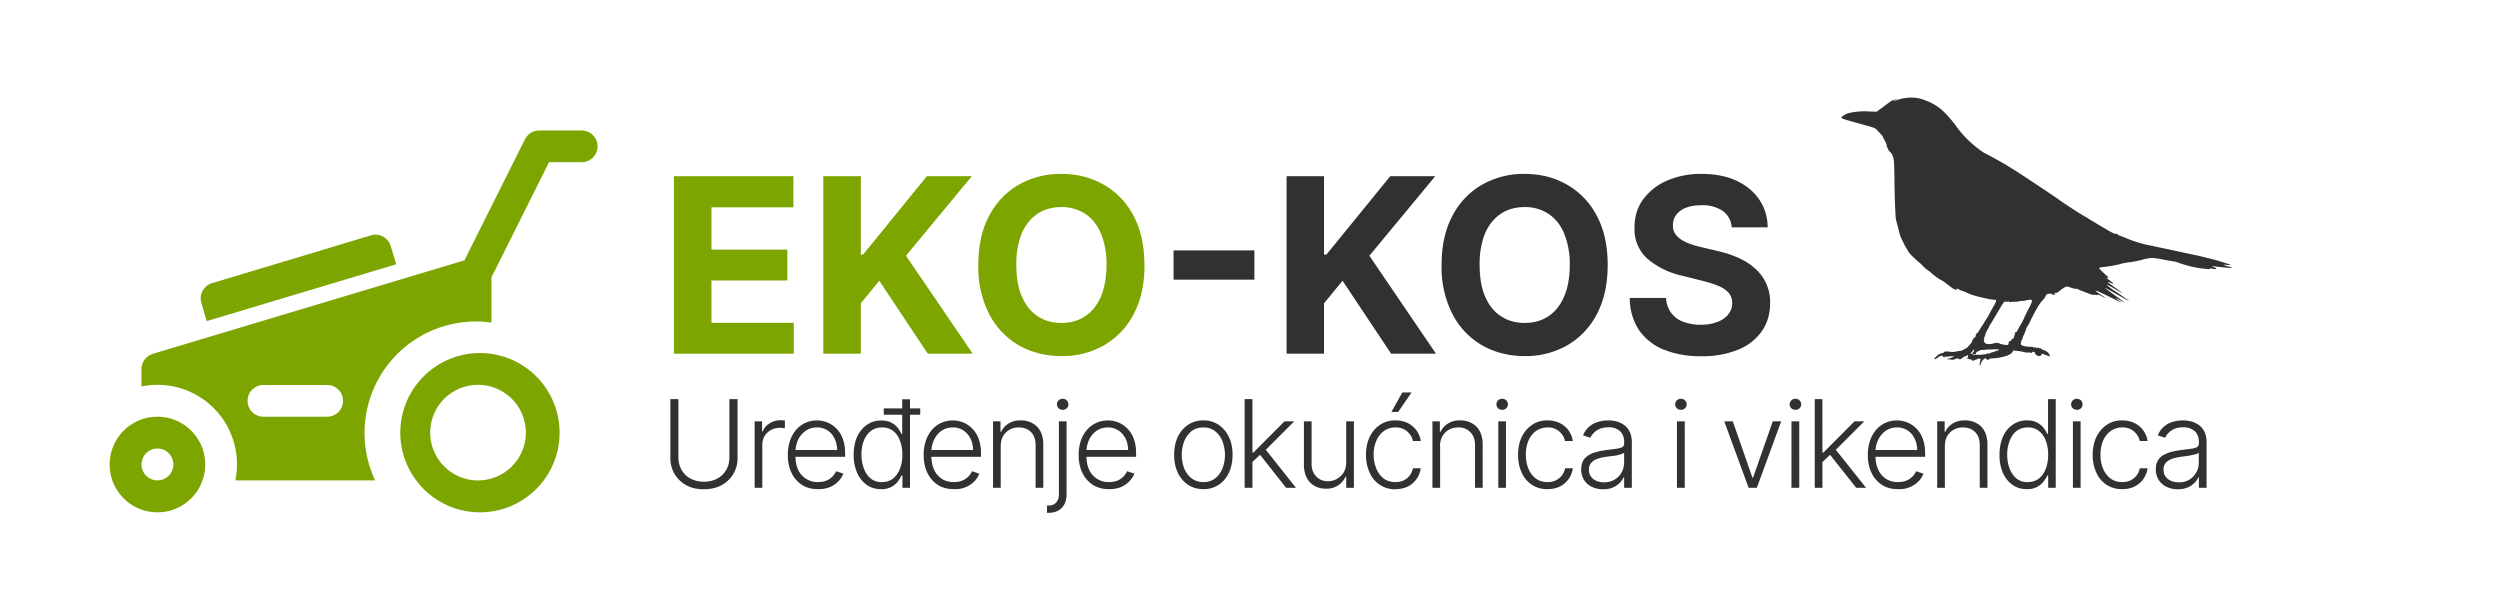 <svg width="205" height="50" fill="none" xmlns="http://www.w3.org/2000/svg">
  <path d="M39 28.96A6.53 6.53 0 1 1 38.99 42 6.53 6.53 0 0 1 39 28.96Zm0 10.43a3.92 3.92 0 1 0 0-7.83 3.92 3.92 0 0 0 0 7.83Zm-26.09-5.22a3.92 3.92 0 1 1 0 7.84 3.92 3.92 0 0 1 0-7.84Zm0 5.22a1.3 1.3 0 1 0 0-2.61 1.3 1.3 0 0 0 0 2.61Zm4.47-16.17 13.04-3.92a1.3 1.3 0 0 1 1.62.88l.45 1.49-15.54 4.66-.44-1.5a1.3 1.3 0 0 1 .87-1.61Z" fill="#7DA500"/>
  <path d="m12.54 29.01 25.54-7.66 4.97-9.93a1.3 1.3 0 0 1 1.17-.72h3.48a1.3 1.3 0 0 1 0 2.6h-2.68l-4.72 9.44v3.71a9.14 9.14 0 0 0-9.54 12.94H19.3a6.52 6.52 0 0 0-7.7-7.7v-1.43c0-.57.39-1.08.94-1.25Zm9.07 5.16h5.22a1.3 1.3 0 0 0 0-2.6H21.6a1.3 1.3 0 0 0 0 2.6ZM55.26 29V14.45h9.8V17h-6.72v3.47h6.22V23h-6.22v3.47h6.75V29h-9.83Zm12.25 0V14.45h3.08v6.42h.19L76 14.45h3.69l-5.4 6.52L79.76 29h-3.68l-3.98-5.98-1.51 1.85V29H67.5Zm26.34-7.27c0 1.58-.3 2.93-.9 4.05a6.25 6.25 0 0 1-2.45 2.55 6.9 6.9 0 0 1-3.47.87c-1.29 0-2.45-.3-3.48-.88a6.27 6.27 0 0 1-2.43-2.55 8.45 8.45 0 0 1-.9-4.04c0-1.59.3-2.94.9-4.05a6.22 6.22 0 0 1 2.43-2.54 6.89 6.89 0 0 1 3.48-.88c1.29 0 2.44.29 3.47.88a6.2 6.2 0 0 1 2.44 2.54c.6 1.11.9 2.46.9 4.05Zm-3.12 0a6.5 6.5 0 0 0-.46-2.6c-.3-.7-.74-1.24-1.29-1.6a3.46 3.46 0 0 0-1.95-.55c-.74 0-1.39.18-1.94.54-.56.37-.99.9-1.3 1.6a6.7 6.7 0 0 0-.45 2.6c0 1.03.15 1.9.46 2.6.3.71.73 1.25 1.29 1.61.55.37 1.2.55 1.94.55.75 0 1.4-.18 1.95-.55.55-.36.98-.9 1.29-1.6.3-.7.46-1.58.46-2.6Z" fill="#7DA500"/>
  <path d="M102.86 20.53v2.4h-6.63v-2.4h6.63ZM105.5 29V14.45h3.07v6.42h.2l5.23-6.42h3.69l-5.4 6.52 5.46 8.03h-3.68l-3.98-5.98-1.52 1.85V29h-3.07Zm26.33-7.27c0 1.58-.3 2.93-.9 4.05a6.26 6.26 0 0 1-2.44 2.55 6.9 6.9 0 0 1-3.47.87c-1.29 0-2.45-.3-3.48-.88a6.26 6.26 0 0 1-2.43-2.55 8.45 8.45 0 0 1-.9-4.04c0-1.59.3-2.94.9-4.05a6.21 6.21 0 0 1 2.43-2.54 6.88 6.88 0 0 1 3.48-.88c1.29 0 2.44.29 3.47.88a6.21 6.21 0 0 1 2.44 2.54c.6 1.11.9 2.46.9 4.05Zm-3.11 0a6.5 6.5 0 0 0-.47-2.6 3.5 3.5 0 0 0-1.28-1.6 3.46 3.46 0 0 0-1.95-.55c-.74 0-1.39.18-1.94.54-.56.37-.99.9-1.3 1.6a6.7 6.7 0 0 0-.45 2.6c0 1.03.15 1.9.45 2.6.31.71.74 1.25 1.3 1.61.55.37 1.2.55 1.94.55.75 0 1.4-.18 1.95-.55.55-.36.98-.9 1.28-1.6.31-.7.47-1.58.47-2.6Zm13.28-3.1a1.8 1.8 0 0 0-.73-1.33 2.9 2.9 0 0 0-1.75-.47c-.5 0-.93.07-1.28.21a1.8 1.8 0 0 0-.79.58c-.18.24-.27.52-.27.83 0 .26.04.5.16.68.13.2.3.37.5.5.22.15.47.27.75.37.28.1.57.19.9.26l1.3.31c.63.14 1.22.33 1.75.57.53.23.99.53 1.37.87a3.63 3.63 0 0 1 1.24 2.84c0 .89-.23 1.66-.68 2.31a4.33 4.33 0 0 1-1.94 1.51 7.6 7.6 0 0 1-3.03.54 8 8 0 0 1-3.07-.54 4.5 4.5 0 0 1-2.03-1.6 4.78 4.78 0 0 1-.76-2.64h2.98a2.12 2.12 0 0 0 1.42 1.96 4 4 0 0 0 1.43.24c.52 0 .97-.08 1.35-.23.4-.15.7-.36.9-.63.22-.27.32-.58.32-.93 0-.33-.1-.6-.29-.83a2.2 2.2 0 0 0-.83-.56c-.37-.16-.82-.3-1.35-.43l-1.58-.4a6.64 6.64 0 0 1-2.9-1.4 3.25 3.25 0 0 1-1.06-2.56c0-.88.23-1.65.7-2.3a4.74 4.74 0 0 1 1.97-1.55 6.94 6.94 0 0 1 2.84-.55c1.08 0 2.02.18 2.83.55.8.37 1.43.88 1.88 1.54.45.66.69 1.42.7 2.29H142Zm20.41 11.25a.8.8 0 0 1 .24-.41c.12-.11.2-.12.24-.03.04.08.16.09.24 0 .05-.03.1-.05.17-.05a4.4 4.4 0 0 0 1.19-.2c.16-.04.44-.19.47-.25.01-.03.04-.06.05-.06.01 0 .03-.03.04-.07l.02-.07.22.02a4.37 4.37 0 0 1 .71.12c.02.02.11.03.34.03.13 0 .22.01.22.03l.01.02c.02 0 .04-.03.06-.06.04-.06.14-.07.2-.02.03.02.06.08.07.13.02.06.05.1.11.13.18.09.4.05.4-.07 0-.03 0-.06.03-.06.04 0 .24.07.34.12l.13.03.12.04.08.04-.02-.07c-.05-.22-.26-.39-.58-.49a.33.33 0 0 1-.13-.08c-.04-.05-.07-.06-.13-.05-.06.02-.08 0-.1-.02-.02-.06-.06-.06-.12 0-.04.04-.04.04-.09-.02-.04-.05-.05-.05-.12-.03-.06.03-.08.02-.1 0-.02-.04-.07-.05-.2-.04-.27 0-.7-.07-.72-.13a.05.05 0 0 0-.05-.03c-.04 0-.07-.1-.04-.14.02-.02.03-.07.03-.13s.02-.1.05-.14a.18.18 0 0 0 .06-.11c0-.04.05-.2.13-.35.07-.16.14-.34.15-.4.02-.08.09-.22.16-.32s.13-.2.13-.22c0-.03.44-.9.58-1.13.18-.32.37-.6.52-.74.08-.08.17-.2.21-.3.08-.16.08-.17.23-.2.13-.03.15-.03.19.01.03.05.03.05.02 0-.01-.05.03-.04.1.01.02.03.06.04.09.05.02 0 .06 0 .09.02.04.01.04 0 .03-.03-.02-.04-.01-.04.02-.03.07.03.05-.03-.02-.07-.07-.03-.07-.03.1-.05.12 0 .17-.03.21-.07.2-.2.64-.48.73-.45l.3.1c.13.05.28.09.35.09.11 0 .15 0 .36.1a9.13 9.13 0 0 0 .7.27c.18.08.42.15.43.13.01-.02.07-.02.17 0 .12.02.15.02.17 0 .02-.04.08-.01.33.1.16.1.3.16.3.15.02 0-.06-.06-.16-.13a4.46 4.46 0 0 1-.63-.45c0-.03.12 0 .3.09l.26.12a42.92 42.92 0 0 1 1.59.79s-.11-.1-.26-.2l-.27-.2c0-.02.19.07.3.13a11.56 11.56 0 0 0 .49.24l-.91-.66-.71-.52.02-.01c.04 0 .66.34 1.44.79.46.26.5.28.5.27 0-.02-.45-.34-1-.72a5.3 5.3 0 0 1-.85-.62c.01-.02.31.12.47.22a27.03 27.03 0 0 0 .92.52l-.46-.34-.78-.56-.07-.05h.08c.04 0 .12.03.19.06.12.07.22.08.2.03a73.46 73.46 0 0 0-.4-.32c-.21-.15-.21-.15-.1-.13.14.03.12-.04-.04-.17-.2-.17-.62-.58-.62-.62 0-.04.18-.08.49-.11.37-.04.8-.12 1.17-.21.32-.09.56-.14.96-.18.28-.04.74-.13 1-.22.19-.05.61-.12.77-.12l.48.06a39 39 0 0 0 1.44.26 8.97 8.97 0 0 0 2.7.6c.04-.01.08-.02.09-.04 0-.03.06-.02.24.01.23.05.3.03.25-.04a.65.65 0 0 0-.19-.1.8.8 0 0 1-.15-.07h.1a18.65 18.65 0 0 0 1.46.14c.1-.02.07-.06-.05-.08a2.58 2.58 0 0 1-.55-.17c0-.02.05-.02.1-.01.31.03.5.04.48.01a17.1 17.1 0 0 0-2.05-.6c-.25-.07-.68-.17-1.13-.26l-1.2-.26-2.12-.45a9.98 9.98 0 0 1-2.39-.76h-.02c-.06 0-.4-.13-.35-.15.02 0 0-.03-.04-.05-.05-.03-.09-.04-.12-.02-.1.04-.34-.1-1.82-.98a.74.74 0 0 1-.15-.1c-.01-.03-.02-.03-.02-.01l-.05-.02-.17-.11a.73.73 0 0 1-.15-.1l-.04-.03c-.09 0-1.81-1.1-2.34-1.5-.2-.15-2.6-1.75-3.3-2.2a31.02 31.02 0 0 0-2.77-1.59 8.86 8.86 0 0 1-2.27-2.16c0-.05-.56-.73-.86-1.04a4.26 4.26 0 0 0-1.66-1.09 3.04 3.04 0 0 0-1.53-.22c-.39.05-.6.1-.84.2-.25.1-.27.1-.1-.02.1-.05.15-.1.15-.1-.01-.01-.09.02-.17.06-.17.1-.2.1-.17.06.04-.07-.2.08-.64.41l-.6.45-.12.08-.6-.02a5.7 5.7 0 0 0-1.63.12c-.26.07-.3.1-.64.32-.01 0-.01.04 0 .07.02.08.08.1 1.48.49 1.36.38 1.26.33 1.5.61l.23.24c.12.11.17.18.2.3l.08.16c.04.02.2.38.21.49.02.12.15.4.22.47.17.15.21.21.27.37.12.3.13.5.15 2.41a54.72 54.72 0 0 0 .09 2.55c.01.19.03.3.16.76l.18.69c.02.1.07.24.11.32l.22.45.15.3c.02.01.07.1.22.36.04.08.15.2.23.29a9.53 9.53 0 0 0 .82.74 3.16 3.16 0 0 0 .52.49l.1.07c.05.03.15.1.21.17.22.2.73.57.8.57l.16.1.16.1c.01 0 .06.04.1.09l.09.07.05.03c.21.17.45.35.53.38.08.03.24.04.24.02s-.01-.04-.03-.04c-.02 0-.02-.02-.01-.03h.06l.06.02.12.08.23.1c.07 0 .14.03.17.04a4.11 4.11 0 0 0 .8.32c.16.07 1.36.34 1.54.34.31 0 .32.05.08.48a16.67 16.67 0 0 0-.44.8 2.92 2.92 0 0 1-.17.28l-.12.18-.2.35c-.02 0-.06.07-.1.14l-.15.23a.37.37 0 0 0-.07.13c0 .02-.05.08-.12.14-.09.08-.12.12-.13.21-.01.11-.04.15-.15.2a.13.13 0 0 0-.06.1c0 .04-.03.09-.06.1-.04.02-.05.05-.04.1l-.01.06c-.02 0-.04.02-.05.04-.02.05-.1.13-.3.36a.52.52 0 0 1-.2.13c-.04.01-.07.03-.07.04 0 .02-.02.03-.05.03a.26.26 0 0 0-.1.05.52.52 0 0 1-.23.06c-.2.02-.32.04-.4.08h-.26a1 1 0 0 0-.24-.02c-.01 0-.04 0-.07-.02-.04-.02-.06-.03-.09 0-.01.01-.06.02-.1.01-.08 0-.1 0-.14.06-.02.04-.05.06-.06.06-.02-.03-.28.06-.38.13-.12.08-.35.32-.34.35.03.05.13.02.23-.07a.9.9 0 0 1 .4-.2c.02 0 .06.04.1.08.04.1.11.1.13.03.02-.06.04-.07.08-.03.02.02.07.02.17 0 .18-.03.52-.04.5-.02a1.18 1.18 0 0 1-.54.2c-.06.03-.05.03.09.04l.25.03c.16.02.2.01.26-.03.12-.08.27-.09.35-.03.06.04.08.05.16.01a.4.4 0 0 0 .14-.1.48.48 0 0 1 .19-.11.74.74 0 0 0 .18-.08c.07-.06.1-.04.08.07 0 .08-.02.11-.08.13-.06.03-.06.03-.01.04l.1.03a.7.7 0 0 0 .13.04c.13.02.22.07.22.1 0 .06 0 .06.11 0a.7.7 0 0 1 .18-.07.35.35 0 0 0 .13-.06c.03-.03.07-.03.15-.02.12.02.12.02.07.17-.04.12-.06.42-.02.42.01 0 .04-.05.05-.12Zm-.6-.76c-.03.02-.04.02-.04 0 0-.04.07-.08.13-.08.1 0 .13 0 .13-.06 0-.08.11-.18.2-.18.06 0 .08-.02.09-.05.01-.05.03-.05.07-.04l.19-.01c.09-.02.12-.02.12 0s0 .02.02 0c.03-.03.06-.03.66-.05.48-.01.54-.01.54.03 0 .02-.03.04-.08.05a.5.5 0 0 0-.14.05l-.3.1a.74.74 0 0 0-.25.1c0 .02-.05.02-.13.01-.07-.01-.11 0-.11.01 0 .03-.1.06-.28.07l-.3.03-.25-.01c-.07-.02-.1-.02-.14 0-.03.03-.07.03-.08.02h-.06Zm-.22-.1c0-.02.04-.08.1-.15l.12-.17c.02-.03.04-.04.06-.02.03.03.01.06-.04.16a.78.78 0 0 1-.11.16c-.05.04-.13.04-.13.01Zm2.66-.77a1.18 1.18 0 0 1-.33-.1c-.08-.05-.3-.03-.5.02a.93.93 0 0 1-.55.01c-.1-.02-.17-.1-.17-.19 0-.04 0-.05-.03-.04-.02.02-.02 0 0-.03.04-.12.05-.2.03-.2-.02-.02-.02-.04.01-.06.02-.01.06-.1.08-.2.04-.16.2-.5.25-.53a.3.3 0 0 0 .05-.11.74.74 0 0 1 .1-.19l.18-.29.5-.84.25-.43c.08-.13.17-.26.22-.3.07-.06.08-.07.15-.03.05.03.07.03.09 0 0-.01.02-.02.03 0 .01 0 .04 0 .05-.02.03-.02.05-.01.08.02.02.02.06.04.08.03.02-.01.04 0 .04.01 0 .03 0 .03.02 0 .01-.02.07-.03.16-.03.24 0 .56-.02.61-.06a.7.7 0 0 1 .2-.02c.09 0 .23-.02.3-.04.25-.06.4-.07.44-.03.04.03.04.15 0 .2a5.1 5.1 0 0 1-.33.68l-.13.27-.1.2a4.62 4.62 0 0 1-.46.87c0 .04-.03.09-.06.12l-.1.19c-.05.09-.08.12-.11.1-.04 0-.05.02-.07.11a.57.57 0 0 1-.05.17l-.03.09c.03.04-.02.12-.12.18-.05.03-.1.08-.1.11 0 .04-.03.06-.1.08-.1.02-.1.02-.12.15 0 .19-.09.2-.46.13Zm9.62-8.94-.04-.03-.03.01c.02.03.07.04.07.02ZM59.81 32.73h.67v4.81a2.49 2.49 0 0 1-1.32 2.25c-.41.22-.9.33-1.44.33-.54 0-1.02-.1-1.44-.33a2.49 2.49 0 0 1-1.31-2.25v-4.81h.66v4.77c0 .38.09.73.26 1.03.17.3.41.54.73.71.31.17.68.26 1.1.26.42 0 .8-.09 1.1-.26.32-.17.56-.41.73-.71.18-.3.26-.65.26-1.03v-4.77ZM61.88 40v-5.45h.61v.83h.05c.1-.27.3-.5.56-.66a1.7 1.7 0 0 1 1.1-.25h.16v.65a5.67 5.67 0 0 0-.38-.04c-.28 0-.54.06-.76.18a1.34 1.34 0 0 0-.71 1.22V40h-.63Zm5.2.11c-.5 0-.95-.11-1.32-.35a2.38 2.38 0 0 1-.86-1c-.2-.42-.3-.9-.3-1.46 0-.54.1-1.03.3-1.46.2-.43.48-.76.84-1a2.3 2.3 0 0 1 2.1-.2 2.26 2.26 0 0 1 1.26 1.32c.13.34.2.73.2 1.19v.31h-4.27v-.56h3.62c0-.35-.08-.66-.22-.94a1.54 1.54 0 0 0-1.45-.91c-.34 0-.65.09-.9.27a1.9 1.9 0 0 0-.63.73c-.14.3-.22.64-.22 1v.33c0 .44.07.81.22 1.14a1.73 1.73 0 0 0 1.63 1.01c.26 0 .48-.04.68-.12a1.45 1.45 0 0 0 .8-.77l.6.2a2.05 2.05 0 0 1-1.11 1.1c-.28.12-.6.17-.97.17Zm5.17 0c-.45 0-.84-.11-1.18-.35-.33-.24-.6-.57-.79-1A3.64 3.64 0 0 1 70 37.3c0-.56.1-1.06.28-1.48.2-.42.46-.75.8-.98.34-.24.73-.36 1.18-.36.33 0 .6.06.83.18.22.11.4.26.53.43.13.17.23.34.3.5h.06v-2.85h.64V40H74v-1.01h-.08c-.07.16-.17.33-.3.5a1.65 1.65 0 0 1-1.37.62Zm.07-.58c.36 0 .66-.1.9-.28.25-.2.44-.46.57-.8.14-.34.2-.73.2-1.17a3 3 0 0 0-.2-1.16 1.7 1.7 0 0 0-.56-.79 1.44 1.44 0 0 0-.9-.28c-.37 0-.68.1-.93.3-.25.2-.44.46-.57.8-.13.33-.19.7-.19 1.13 0 .42.07.8.2 1.14.13.34.31.62.56.82.25.2.56.3.92.3Zm.15-5.52v-.52h2.99v.52h-2.99Zm5.75 6.1c-.5 0-.95-.11-1.32-.35a2.38 2.38 0 0 1-.86-1c-.2-.42-.3-.9-.3-1.46 0-.54.1-1.03.3-1.46.2-.43.48-.76.84-1a2.3 2.3 0 0 1 2.1-.2 2.26 2.26 0 0 1 1.26 1.32c.13.34.2.73.2 1.19v.31h-4.27v-.56h3.62c0-.35-.07-.66-.21-.94-.14-.28-.34-.5-.59-.67a1.53 1.53 0 0 0-.86-.24c-.35 0-.65.09-.92.27a1.9 1.9 0 0 0-.61.73c-.15.3-.22.64-.23 1v.33c0 .44.08.81.23 1.14.15.32.36.57.64.75.28.18.6.26.98.26.26 0 .49-.04.68-.12a1.45 1.45 0 0 0 .8-.77l.6.2c-.08.22-.22.44-.4.63a2.2 2.2 0 0 1-1.68.64Zm3.84-3.52V40h-.63v-5.45h.61v.85h.06c.13-.28.33-.5.6-.67.27-.17.6-.26 1-.26.37 0 .7.08.97.24.28.15.5.37.65.67.16.3.23.66.23 1.09V40h-.63v-3.5c0-.44-.12-.8-.37-1.06s-.59-.39-1-.39c-.3 0-.55.06-.77.19-.22.12-.4.3-.53.53-.13.23-.19.5-.19.82Zm4.77-2.04h.63v5.98c0 .3-.06.58-.17.8-.12.23-.28.4-.5.53-.22.12-.48.19-.79.19h-.15l.01-.6H86c.26 0 .46-.08.6-.24a.97.97 0 0 0 .23-.68v-5.98Zm.3-.94a.48.48 0 0 1-.32-.13.44.44 0 0 1-.14-.33c0-.12.04-.23.14-.32.09-.09.2-.13.33-.13s.24.04.33.13c.1.1.14.2.14.32 0 .13-.04.24-.14.33a.49.49 0 0 1-.33.13Zm3.8 6.5c-.5 0-.94-.11-1.31-.35a2.38 2.38 0 0 1-.87-1c-.2-.42-.3-.9-.3-1.46 0-.54.1-1.03.3-1.46.2-.43.49-.76.85-1a2.3 2.3 0 0 1 2.1-.2 2.26 2.26 0 0 1 1.26 1.32c.13.34.2.73.2 1.19v.31h-4.27v-.56h3.61c0-.35-.07-.66-.2-.94-.15-.28-.34-.5-.6-.67a1.53 1.53 0 0 0-.86-.24c-.34 0-.65.09-.91.27a1.9 1.9 0 0 0-.62.73c-.14.3-.22.64-.22 1v.33c0 .44.07.81.22 1.14a1.73 1.73 0 0 0 1.63 1.01c.26 0 .48-.04.68-.12a1.45 1.45 0 0 0 .8-.77l.6.2a2.05 2.05 0 0 1-1.11 1.1c-.28.12-.6.17-.97.17Zm7.75 0c-.47 0-.9-.12-1.25-.35a2.43 2.43 0 0 1-.85-1c-.2-.42-.3-.9-.3-1.46 0-.56.1-1.05.3-1.48.2-.42.49-.75.85-.99s.78-.36 1.25-.36.88.12 1.24.36.64.57.85 1c.2.42.3.9.3 1.47 0 .55-.1 1.04-.3 1.46-.2.43-.48.76-.85 1a2.2 2.2 0 0 1-1.24.35Zm0-.58c.38 0 .7-.1.96-.3.26-.2.46-.48.6-.81a3.14 3.14 0 0 0 0-2.24 1.91 1.91 0 0 0-.6-.82c-.26-.21-.58-.31-.96-.31s-.7.1-.97.3c-.26.21-.46.48-.6.83a3.14 3.14 0 0 0 0 2.24c.14.33.34.6.6.8.27.21.59.31.97.31Zm3.96-1.59v-.83h.14l2.55-2.56h.8l-2.52 2.52-.06.01-.91.86Zm-.58 2.06v-7.27h.64V40h-.64Zm3.4 0-2.21-2.8.45-.44 2.57 3.24h-.8Zm4.93-2.08v-3.37h.63V40h-.63v-.9h-.06a1.68 1.68 0 0 1-1.62.97c-.35 0-.65-.07-.92-.23a1.6 1.6 0 0 1-.64-.67c-.15-.3-.23-.66-.23-1.1v-3.52h.63v3.49c0 .43.13.77.38 1.03s.57.39.96.39a1.52 1.52 0 0 0 1.28-.7c.14-.23.22-.51.22-.84Zm4.03 2.2a2.23 2.23 0 0 1-2.11-1.37c-.2-.43-.3-.91-.3-1.45 0-.55.1-1.04.3-1.46.2-.43.49-.76.85-1 .36-.25.78-.37 1.25-.37.37 0 .7.07 1 .21a1.93 1.93 0 0 1 1.09 1.48h-.64a1.41 1.41 0 0 0-1.44-1.11c-.35 0-.66.1-.92.28-.27.19-.48.45-.63.79a2.8 2.8 0 0 0-.23 1.16c0 .44.08.83.23 1.17.14.34.35.6.61.8.27.19.58.28.94.28.24 0 .46-.04.66-.13a1.37 1.37 0 0 0 .78-1h.64a1.95 1.95 0 0 1-1.07 1.5c-.3.14-.63.21-1 .21Zm-.33-6.33.9-1.61h.76l-1.1 1.6h-.56Zm4 2.8V40h-.63v-5.45h.61v.85h.06c.13-.28.33-.5.6-.67.27-.17.6-.26 1-.26.37 0 .7.08.97.24.28.15.5.37.65.67.16.3.23.66.23 1.09V40h-.63v-3.5c0-.44-.12-.8-.38-1.06a1.3 1.3 0 0 0-1-.39c-.28 0-.54.06-.76.19-.22.12-.4.3-.53.53-.13.23-.2.5-.2.82Zm4.77 3.41v-5.45h.63V40h-.63Zm.32-6.4a.47.47 0 0 1-.34-.12.44.44 0 0 1-.13-.33c0-.12.04-.23.13-.32.1-.09.2-.13.34-.13.13 0 .24.04.33.13.1.1.14.2.14.32 0 .13-.05.24-.14.33a.49.49 0 0 1-.33.13Zm3.71 6.51a2.23 2.23 0 0 1-2.11-1.36c-.2-.43-.3-.91-.3-1.45 0-.55.1-1.04.3-1.46.2-.43.49-.76.85-1 .36-.25.78-.37 1.25-.37.37 0 .7.07 1 .21a1.93 1.93 0 0 1 1.09 1.48h-.64a1.41 1.41 0 0 0-1.44-1.11c-.34 0-.65.1-.92.28-.27.19-.48.45-.63.79a2.8 2.8 0 0 0-.22 1.16c0 .44.07.83.22 1.17.14.34.35.6.61.8.27.19.58.28.94.28.24 0 .47-.04.66-.13a1.37 1.37 0 0 0 .79-1h.63a1.95 1.95 0 0 1-1.07 1.5c-.3.14-.63.21-1 .21Zm4.56.01a2.1 2.1 0 0 1-.9-.19 1.58 1.58 0 0 1-.65-.56 1.6 1.6 0 0 1-.24-.9c0-.26.05-.5.15-.68.1-.18.25-.33.44-.45.18-.12.4-.21.66-.28.25-.07.54-.12.84-.16l.78-.1c.21-.03.37-.07.48-.13a.32.32 0 0 0 .17-.3v-.13c0-.37-.11-.66-.33-.88a1.33 1.33 0 0 0-.95-.32c-.4 0-.72.09-.97.26-.24.17-.42.37-.52.6l-.6-.2a1.86 1.86 0 0 1 1.25-1.11 2.85 2.85 0 0 1 1.47-.04c.22.06.44.15.63.29.2.13.35.32.47.55a2 2 0 0 1 .18.9V40h-.63v-.86h-.04a1.7 1.7 0 0 1-.9.84c-.22.1-.49.14-.79.14Zm.09-.57c.33 0 .63-.08.87-.23.25-.15.44-.35.57-.6.13-.24.2-.51.2-.81v-.79a.62.62 0 0 1-.24.12 3.3 3.3 0 0 1-.8.16l-.39.05c-.3.04-.57.1-.78.18-.22.08-.39.2-.5.34a.82.82 0 0 0-.18.54c0 .33.12.58.36.77.23.18.53.27.89.27Zm5.97.45v-5.45h.64V40h-.64Zm.33-6.4a.47.47 0 0 1-.34-.12.44.44 0 0 1-.13-.33c0-.12.04-.23.13-.32.1-.09.2-.13.34-.13.13 0 .24.04.33.13.1.1.14.2.14.32 0 .13-.05.24-.14.33a.5.5 0 0 1-.33.13Zm8.22.95-2 5.45h-.67l-2-5.45h.7l1.61 4.62h.05l1.62-4.62h.69Zm.84 5.45v-5.45h.64V40h-.64Zm.32-6.4a.47.47 0 0 1-.33-.12.44.44 0 0 1-.14-.33.46.46 0 0 1 .47-.45c.13 0 .25.04.34.13.09.1.14.2.14.32 0 .13-.05.24-.14.33-.1.08-.2.13-.34.13Zm2.16 4.34v-.83h.14l2.55-2.56h.8l-2.52 2.52-.06.01-.9.86Zm-.57 2.06v-7.27h.63V40h-.63Zm3.4 0-2.22-2.8.45-.44 2.58 3.24h-.81Zm3.43.11c-.5 0-.95-.11-1.32-.35a2.38 2.38 0 0 1-.86-1c-.2-.42-.3-.9-.3-1.46 0-.54.1-1.03.3-1.46.2-.43.48-.76.84-1a2.3 2.3 0 0 1 2.1-.2 2.26 2.26 0 0 1 1.26 1.32c.13.34.2.73.2 1.19v.31h-4.27v-.56h3.62c0-.35-.07-.66-.22-.94a1.54 1.54 0 0 0-1.45-.91c-.34 0-.64.09-.9.27a1.9 1.9 0 0 0-.62.73c-.15.3-.23.64-.23 1v.33c0 .44.08.81.23 1.14.15.32.36.57.64.75.28.18.6.26.98.26.26 0 .49-.04.68-.12a1.45 1.45 0 0 0 .8-.77l.6.2c-.08.22-.22.44-.4.63a2.2 2.2 0 0 1-1.68.64Zm3.84-3.52V40h-.63v-5.45h.61v.85h.06c.13-.28.33-.5.6-.67.27-.17.6-.26 1-.26.37 0 .7.08.97.24.28.15.5.37.65.67.16.3.23.66.23 1.09V40h-.63v-3.5c0-.44-.12-.8-.37-1.06s-.59-.39-1-.39c-.3 0-.55.06-.77.19-.22.12-.4.3-.53.53-.13.23-.19.5-.19.82Zm6.72 3.52c-.44 0-.84-.11-1.17-.35-.34-.24-.6-.57-.8-1a3.64 3.64 0 0 1-.27-1.47c0-.56.1-1.06.28-1.48.19-.42.45-.75.8-.98a2 2 0 0 1 1.17-.36c.33 0 .61.06.83.18.22.11.4.26.53.43.13.17.24.34.3.5h.07v-2.85h.63V40h-.62v-1.01h-.07c-.07.16-.18.33-.31.5a1.65 1.65 0 0 1-1.37.62Zm.08-.58c.35 0 .65-.1.9-.28.25-.2.44-.46.57-.8.13-.34.2-.73.2-1.17 0-.44-.07-.82-.2-1.16a1.8 1.8 0 0 0-.57-.79 1.44 1.44 0 0 0-.9-.28c-.37 0-.68.1-.93.3-.25.2-.43.46-.56.8-.13.33-.2.7-.2 1.13 0 .42.07.8.2 1.14.13.34.32.62.57.82.25.2.55.3.92.3Zm3.7.47v-5.45h.63V40h-.63Zm.32-6.4a.47.47 0 0 1-.33-.12.44.44 0 0 1-.14-.33c0-.12.05-.23.14-.32.09-.09.2-.13.33-.13s.24.04.34.13c.09.1.13.2.13.32 0 .13-.04.24-.13.33-.1.08-.2.13-.34.13Zm3.72 6.51a2.23 2.23 0 0 1-2.12-1.36c-.2-.43-.3-.91-.3-1.45 0-.55.1-1.04.3-1.46.21-.43.5-.76.85-1 .36-.25.78-.37 1.26-.37.36 0 .7.07.99.21a1.92 1.92 0 0 1 1.1 1.48h-.64a1.41 1.41 0 0 0-1.44-1.11c-.35 0-.66.1-.93.28-.26.19-.47.45-.63.79-.14.33-.22.72-.22 1.16 0 .44.07.83.22 1.17.15.34.35.6.62.8.27.19.58.28.94.28.24 0 .46-.04.66-.13a1.37 1.37 0 0 0 .78-1h.64a1.96 1.96 0 0 1-1.07 1.5c-.3.14-.63.21-1.01.21Zm4.56.01a2.1 2.1 0 0 1-.9-.19 1.58 1.58 0 0 1-.66-.56 1.6 1.6 0 0 1-.24-.9 1.25 1.25 0 0 1 .59-1.14c.19-.1.4-.2.66-.27s.54-.12.85-.16l.77-.1c.22-.03.38-.07.49-.13a.34.34 0 0 0 .17-.3v-.13c0-.37-.12-.66-.34-.88a1.33 1.33 0 0 0-.95-.32c-.4 0-.71.09-.96.26s-.42.37-.52.6l-.6-.2a1.84 1.84 0 0 1 1.24-1.11 2.85 2.85 0 0 1 1.47-.04c.23.06.44.15.63.29.2.13.36.32.48.55a2 2 0 0 1 .18.9V40h-.63v-.86h-.04a1.7 1.7 0 0 1-.9.84 2 2 0 0 1-.8.14Zm.08-.57a1.54 1.54 0 0 0 1.44-.83c.14-.24.2-.51.2-.81v-.79a.62.62 0 0 1-.23.12 8.72 8.72 0 0 1-1.19.21c-.31.04-.57.1-.8.18-.2.08-.38.2-.5.34a.82.82 0 0 0-.17.54c0 .33.12.58.36.77.24.18.53.27.9.27Z" fill="#313131"/>
</svg>